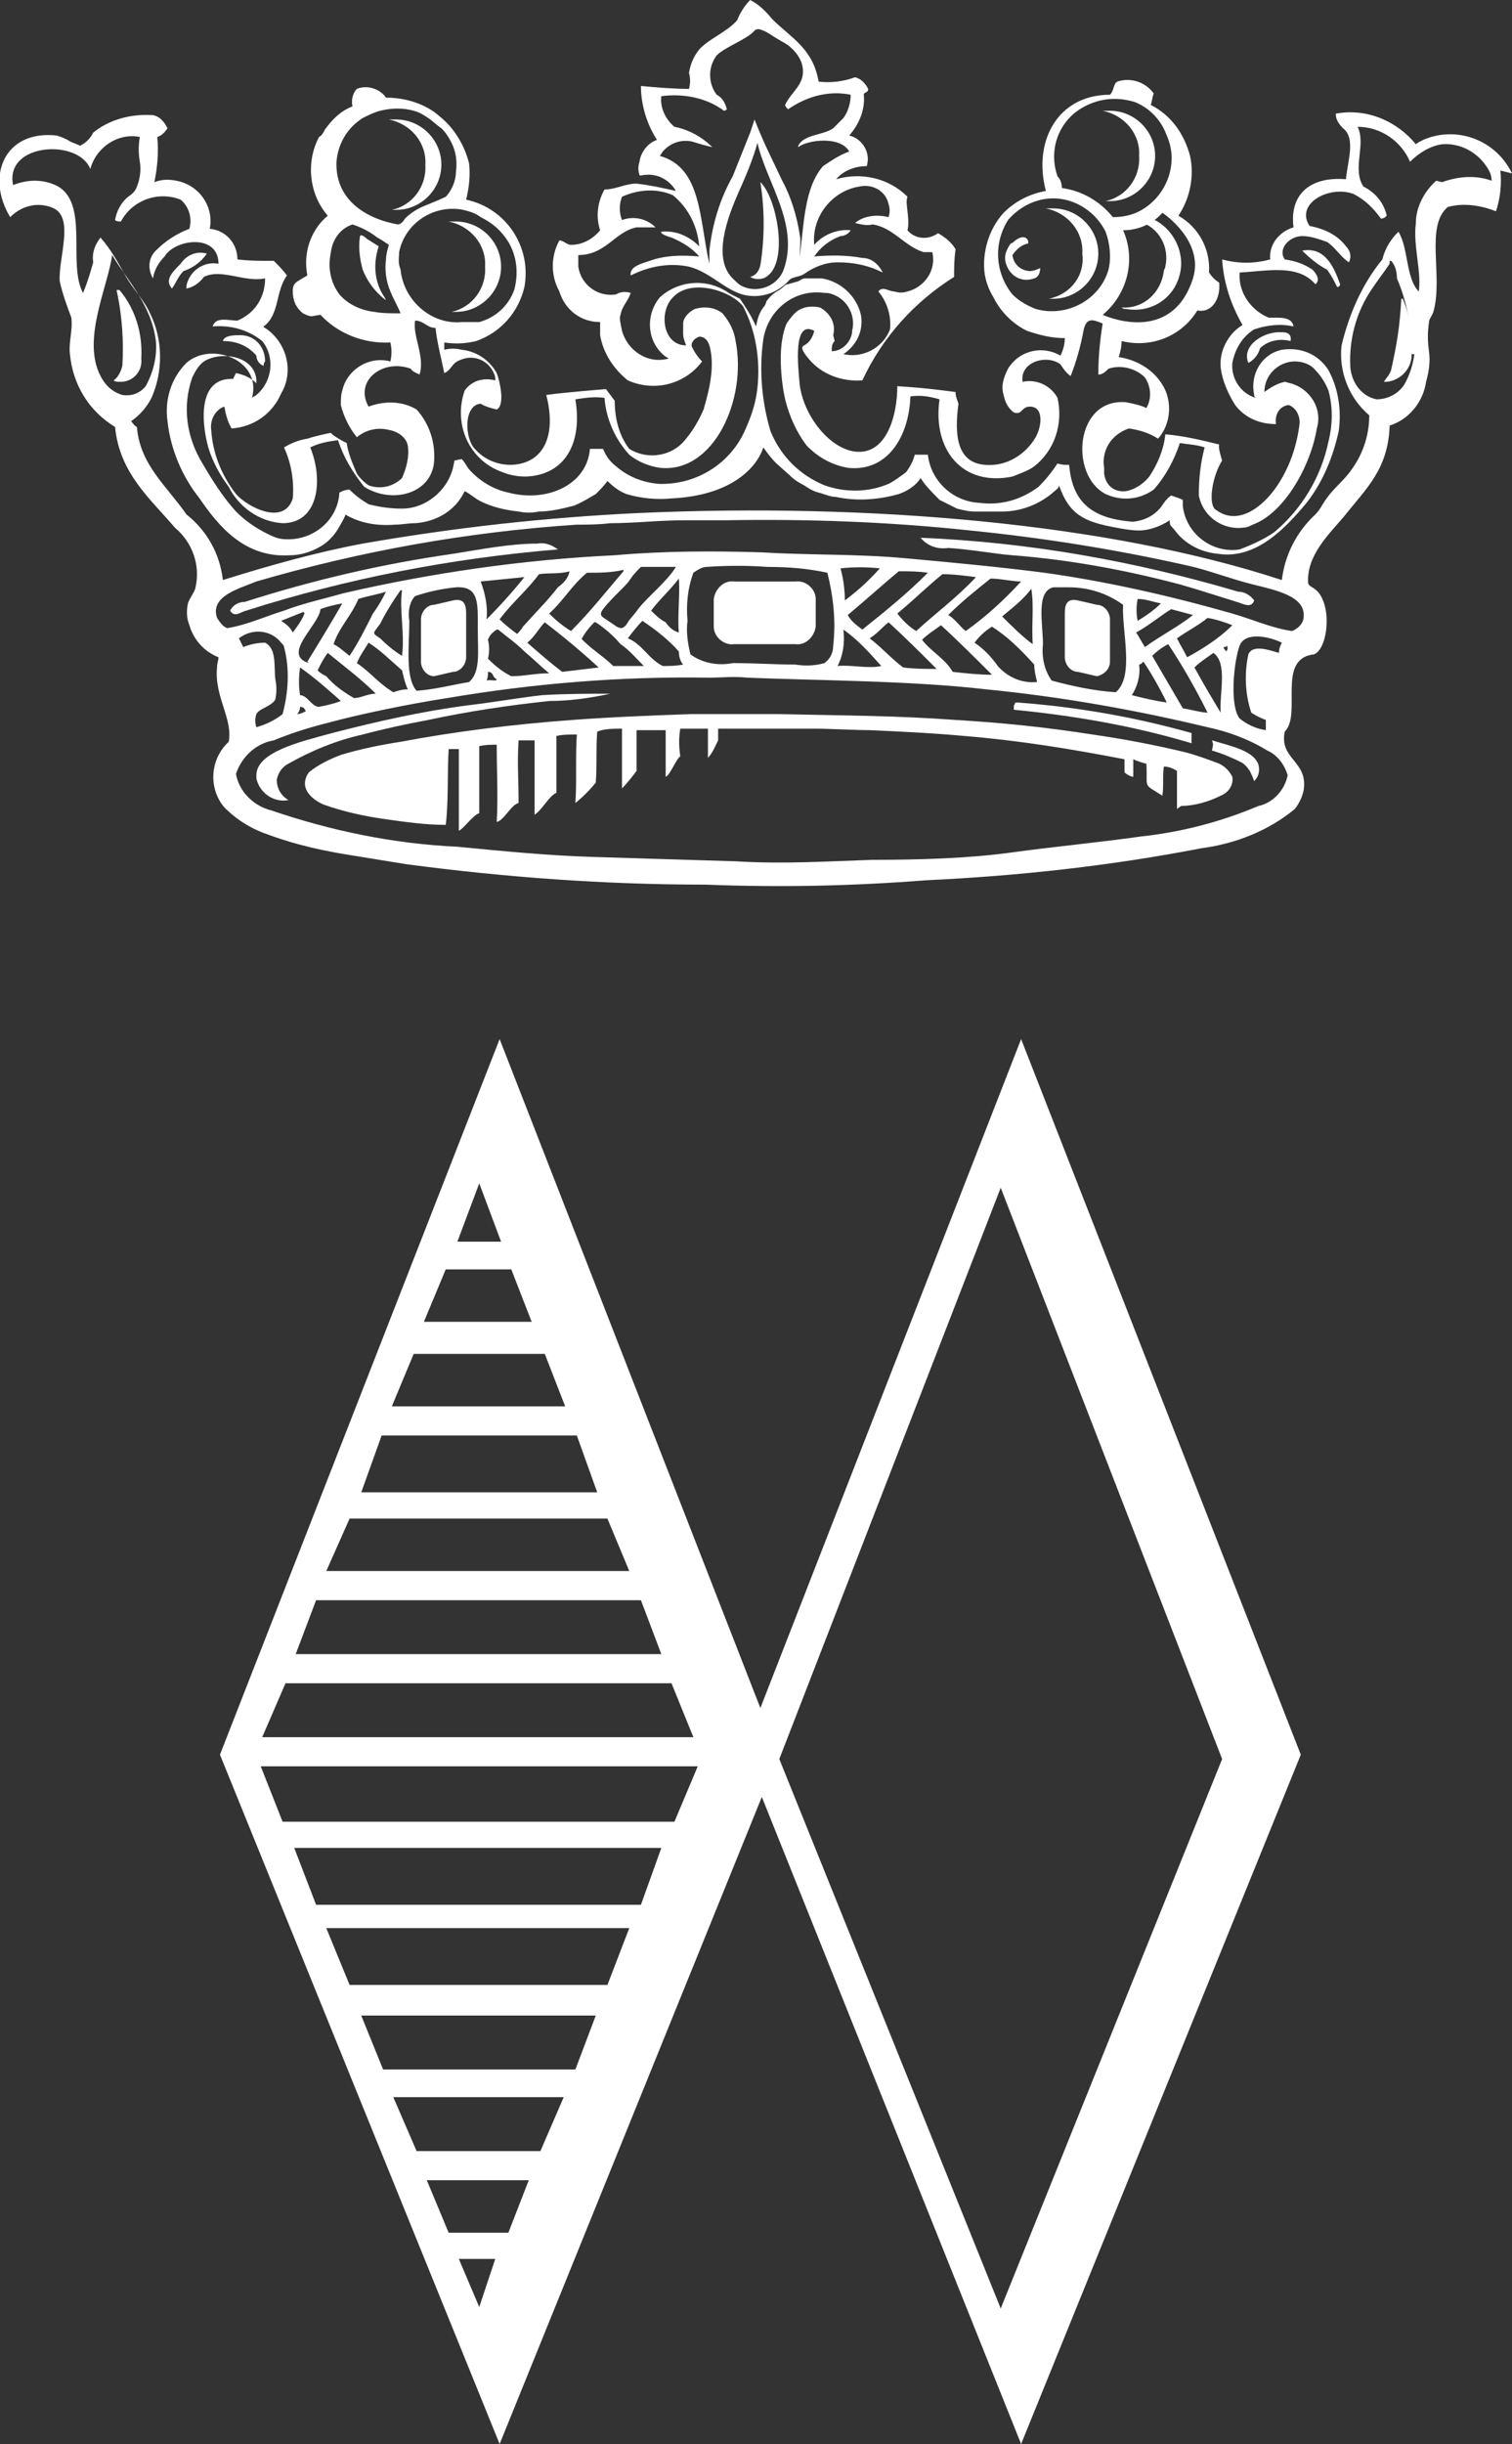 <?xml version="1.0" encoding="utf-8"?>
<!-- Generator: Adobe Illustrator 22.0.1, SVG Export Plug-In . SVG Version: 6.00 Build 0)  -->
<svg version="1.1" id="Livello_1" xmlns="http://www.w3.org/2000/svg" xmlns:xlink="http://www.w3.org/1999/xlink" x="0px" y="0px"
	 viewBox="0 0 103.8 167.7" style="enable-background:new 0 0 103.8 167.7;" xml:space="preserve">
<rect x="0" y="0" width="103.8" height="167.7" fill="#333333" stroke="none"/>
<style type="text/css">
	.st0{fill:#FFFFFF;}
</style>
<title>logo_antinori</title>
<g>
	<path class="st0" d="M70.1,71.3l-17.9,45.9L34.3,71.3l-19.2,49.1l19.2,47.3l18-44.4l17.8,44.4l19.2-47.3L70.1,71.3z M32.9,81.2
		l1.5,4h-3L32.9,81.2z M30.6,87.1h4.5l1.4,3.6h-7.4L30.6,87.1z M28.4,92.9h9l1.4,3.6H26.9L28.4,92.9z M26.2,98.5h13.4l1.4,3.9H24.8
		L26.2,98.5z M24,104.2h17.7l1.5,3.6H22.4L24,104.2z M21.7,109.8H44l1.4,3.7H20.3L21.7,109.8z M19.6,115.5h26.5l1.5,3.7H18
		L19.6,115.5z M32.9,158.3l-1.4-3.3H34L32.9,158.3z M34.9,153.2h-4.1l-1.5-3.6h7L34.9,153.2z M37.1,147.6h-8.5l-1.6-3.7h11.7
		L37.1,147.6z M39.5,142H26.3l-1.5-3.7h16.1L39.5,142z M41.7,136.2H24l-1.6-3.9h20.8L41.7,136.2z M44,130.7H21.7l-1.5-3.9h25.2
		L44,130.7z M46.3,125H19.4l-1.5-3.8h30L46.3,125z M68.7,158.4l-15.2-37.7l15.2-39.2l15.2,39.2L68.7,158.4z"/>
	<path class="st0" d="M52.2,12.5c1.1,1,2,5.5,0.4,6.5c-0.3,0.2-0.8,0.2-1.1,0c0.4-0.1,0.6-0.4,0.7-0.8
		C52.5,16.3,52.5,14.4,52.2,12.5"/>
	<path class="st0" d="M69.4,16.7c-0.5,0.6-0.5,1.5,0.2,2.1c0.4,0.3,0.9,0.4,1.4,0.3c0.3-0.1,0.4-0.4,0.4-0.7
		c-0.5,0.4-1.3,0.2-1.7-0.3c-0.1-0.2-0.2-0.4-0.2-0.6c0.3-0.4,0.6-0.7,1.1-0.8C70.5,15.9,69.9,16.6,69.4,16.7"/>
	<path class="st0" d="M70.6,16.6c-0.5,0.1-0.8,0.4-1.1,0.8c0,0.6,0.5,1.2,1.2,1.2c0.2,0,0.5-0.1,0.7-0.2c0,0.3-0.1,0.6-0.4,0.7
		c-0.8,0.3-1.6-0.1-1.9-0.9c-0.2-0.5-0.1-1,0.3-1.4C69.6,16.5,70.4,15.9,70.6,16.6"/>
	<path class="st0" d="M91.8,19.7c-0.2-0.4-0.4-0.8-0.7-1.2c-0.6-0.3-1.2-0.8-1.7-1.3c1.6-0.3,2.2,1.2,2.6,2.3
		C92,19.6,91.9,19.7,91.8,19.7"/>
	<path class="st0" d="M14.2,17.4c-0.4,0.6-1,1-1.6,1.2c-0.4,0.4-0.5,0.8-0.8,1.2c-0.5-0.6,0-1.1,0.6-1.7
		C12.8,17.5,13.5,17.2,14.2,17.4"/>
	<path class="st0" d="M8,19.9c0.1,0,0.1,0,0.2,0c1.1,1.3,1.6,3,1.5,4.7c0.1,0.9-0.6,1.6-1.4,1.6c-0.2,0-0.4,0-0.5-0.1
		c0.3-0.2,0.5-0.6,0.6-1C8.5,23.5,8.4,21.7,8,19.9C7.9,20,8,19.9,8,19.9"/>
	<path class="st0" d="M96.2,20.5h0.1c0.5,1.2,0.7,2.5,0.6,3.7c0.1,1-0.7,1.9-1.7,2c-0.1,0-0.1,0-0.2,0c0.2-0.3,0.4-0.5,0.5-0.8
		C95.9,23.6,96.1,22.4,96.2,20.5C96.2,20.6,96.2,20.5,96.2,20.5"/>
	<path class="st0" d="M88.6,23.4c-0.8-0.2-1.6,0-2.1,0.5c-0.1,0.4-0.4,0.8-0.8,1c-0.5-1.2,1.1-2.2,2.3-2.1
		C88.2,22.8,88.7,22.8,88.6,23.4"/>
	<path class="st0" d="M18.1,25.1c-0.3-0.1-0.5-0.4-0.5-0.7c-0.6-0.7-1.4-1-2.3-1c0.1-0.4,0.8-0.4,1.2-0.4c1,0,1.7,0.8,1.7,1.8
		C18.1,24.9,18.1,25,18.1,25.1"/>
	<path class="st0" d="M63.2,36.9c7.4,0.3,14.7,1.6,21.8,3.7c0.4,0,0.8,0.2,1.1,0.6c-0.2,0.6-0.8,0.2-1.2,0.1
		c-1.3-0.4-2.5-0.8-3.9-1.2c-3.8-1-7.6-1.7-11.5-2c-1.3-0.1-2.8-0.4-4.4-0.5C64.4,37.7,63.7,37.5,63.2,36.9"/>
	<path class="st0" d="M38.3,37.7c-7.3,0.6-14.5,2-21.4,4.2c-0.4,0.1-0.8,0.5-1.1,0c0.2-0.4,0.6-0.6,1-0.6c4.7-1.5,9.4-2.6,14.3-3.3
		c1.9-0.3,3.9-0.7,5.8-0.7C37.4,37.2,37.9,37.4,38.3,37.7"/>
	<path class="st0" d="M41.9,47.6c-1.4,0.3-2.8,0.5-4.2,0.5c-2.8,0.3-5.5,0.7-8.3,1.3c-1.6,0.3-3,0.6-4.5,1c-1.8,0.4-3.5,1.1-5.1,2
		c-0.4,0.2-0.7,0.6-0.8,1.1c0,0.6,0.3,1.1,0.8,1.4c-1,0.2-2-0.5-2.2-1.5c0-0.1,0-0.2,0-0.2c0-1.6,3-2.3,5.2-2.9
		c3.1-0.8,6.2-1.5,9.3-1.9c1.7-0.2,3.4-0.5,5.1-0.7C38.9,47.6,40.4,47.6,41.9,47.6"/>
	<path class="st0" d="M81.8,50.3c0,0.3,0,0.4,0,0.7c-4-1.2-8.1-1.9-12.2-2.3c0-0.1,0-0.2,0-0.3c0.1,0,0-0.2,0.2-0.2
		C73.9,48.5,77.9,49.2,81.8,50.3"/>
	<path class="st0" d="M80.8,55.5c0-0.2,0-0.4,0-0.7c0-0.6,0-1.2,0-1.9c-0.3-0.2-0.6-0.3-0.9-0.3c-0.1,0.6,0,1.3-0.1,2
		c-1.4-0.9-1-0.4-1.1-2.2c-0.1,0-0.7-0.2-0.9-0.3c0,0.4,0,0.8,0,1.2c-0.2,0-0.5-0.2-0.6-0.3c0-0.3,0-0.6,0-0.9
		c-3.6-0.7-7.3-1.3-11-1.6c-2.2-0.2-4.3-0.3-6.5-0.4c-1,0-2.8-0.1-3.7-0.1h-4.4c-0.8,0-1.7,0-2.3,0c0,0.2,0,0.3,0,0.8
		c-0.2,0.4-0.4,0.9-0.7,1.2c0-0.6,0-1.5,0-2c-0.7,0-1.2,0-1.9,0c-0.1,0.6-0.1,1.2,0,1.9c-0.3,0.2-0.7,1.3-1,1.4c0-0.8,0-2.3,0-3.2
		c-0.7,0-1.2,0-2,0c0,0.9,0,1.7,0,2.8c-0.3,0.4-0.7,0.9-1,1.2c0-1.2,0-2.5,0-4.1c-0.6,0-1.2,0-1.7,0.2c-0.1,1.3,0,2.1-0.1,3.5
		c-0.4,0.5-0.9,1-1.4,1.4c0.1-1.3,0-3.3,0.1-4.7c-0.5,0-1,0-1.4,0.1c0,1.4,0,2.4,0,3.9c-0.5,0.2-1,1.2-1.5,1.5c0-1.5,0-3.2,0-5.1
		c-0.4,0-0.7,0-1.1,0c-0.1,1.7,0,2.4,0,4.3c-0.5,0.1-1,1.2-1.5,1.3c0.1-1.7,0-3.5,0-5.3c-0.4,0-0.8,0-1.2,0.1c0,1.7,0,2.7,0,4.6
		c-0.4,0.1-1.1,1.1-1.4,1.2c0-1.9,0-3.6,0-5.6c-0.2,0-0.5,0-0.7,0c-0.1,1.7,0,3.6-0.2,5.2c-1.4,0-2.8-0.2-4.2-0.4
		c-1.4-0.2-2.8-0.5-4.2-1c-0.9-0.4-1.7-1.2-1-2.2c0.6-0.5,1.4-0.9,2.2-1.2c1.3-0.4,2.8-0.7,4.1-0.9c3.7-0.7,7.7-1.2,11.8-1.5
		c2.7-0.2,5.3-0.3,8.1-0.4c1.9,0,3.7,0,6.1,0c4.5,0.1,8,0.1,12.1,0.4c3.3,0.2,6.2,0.5,9.4,1c2.1,0.3,4.2,0.7,6.3,1.2
		c0.8,0.2,1.6,0.5,2.4,0.8c0.4,0.2,0.7,0.5,0.9,0.9c0.1,0.6-0.3,1.1-0.8,1.3C83,55,82,55.3,81.1,55.3"/>
	<path class="st0" d="M83.2,50.8c1.3,0.4,2.9,0.7,3.2,1.7c0.1,0.4,0,0.8-0.3,1.1c-0.1-0.3-0.2-0.5-0.3-0.7c-0.2-0.3-0.4-0.5-0.6-0.6
		c-0.6-0.3-1.3-0.6-2-0.8C83.3,51,83.3,51.1,83.2,50.8"/>
	<path class="st0" d="M31.3,15.2h-0.5c1.5,0.3,2.6,1.6,2.5,3.1c0.1,1.5-0.9,2.8-2.3,3.1c0.1,0,0.2,0,0.3,0c1.7,0,3.1-1.4,3.1-3.1
		S33,15.2,31.3,15.2L31.3,15.2"/>
	<path class="st0" d="M27.2,8.2c-0.2,0-0.3,0-0.5,0c1.5,0.3,2.6,1.6,2.5,3.1c0.1,1.5-0.9,2.8-2.3,3.1c0.1,0,0.2,0,0.3,0
		c1.7,0,3.1-1.4,3.1-3.1S28.9,8.2,27.2,8.2"/>
	<path class="st0" d="M76.2,7.6h-0.5c1.5,0.3,2.6,1.6,2.5,3.1c0.1,1.5-0.9,2.8-2.3,3.1c0.1,0,0.2,0,0.3,0c1.7,0,3.1-1.4,3.1-3.1
		S77.9,7.6,76.2,7.6L76.2,7.6"/>
	<path class="st0" d="M72.3,14.3c-0.2,0-0.3,0-0.5,0c1.5,0.3,2.6,1.6,2.5,3.1c0.2,1.5-0.8,2.8-2.3,3.1c0.1,0,0.2,0,0.3,0
		c1.7,0,3.1-1.4,3.1-3.1S74,14.3,72.3,14.3L72.3,14.3"/>
	<path class="st0" d="M25.2,16.4l0.8,0.5c-0.4,1.2-0.3,2.5,0.4,3.5l0.1,0.2c-0.7-0.5-1.3-1.3-1.6-2.1c-0.2-0.7-0.3-1.5-0.2-2.2
		C24.7,15.9,25.2,16.4,25.2,16.4"/>
	<path class="st0" d="M103.8,11.9c-1.1-2.3-3.8-3.3-6.1-2.3c-0.2,0.1-0.4,0.2-0.5,0.3c-1.3-1.6-3.4-2.5-5.5-2.1c0,0.4,0.2,0.7,0.5,1
		c0.9,0.7,0.3,2.3,0.2,3.5c-2.3-0.2-3.9,0.9-3.6,3.3c-1,0.3-1.7,1.2-1.6,2.2c-1.1,0.3-2.2,0.3-3.3,0c0.1,1.6,0.6,3.1,1.4,4.5
		c-1,0.6-1.6,1.8-1.5,2.9c0.1,0.9,0.5,1.8,1,2.6c0.7,0.9,1.7,1.3,2.8,1.3c-0.1-0.6,0.2-1.2,0.8-1.3h0.1c0.5,0.2,0.8,0.8,0.7,1.4
		c-0.2,1.5-0.7,2.9-1.5,4.1c-1,1.5-2.7,2.8-4.2,1.7c-0.6-0.3-0.3-2.3,0.4-3.4c0,0-0.3-0.9-0.2-1.1c-1.2-0.3-2.5-0.6-3.7-0.7
		c-0.1,1-0.5,2-1.1,2.9c-0.4,0.5-1,0.9-1.6,1c-0.8,0.1-1.4-0.4-1.5-1.2c0-0.1,0-0.2,0-0.4c-0.2-1.2,0.5-2.3,1.7-2.7
		c0.7,0.1,1.4,0.3,2,0.7c0.9-1,1-2.6,0.3-3.7c-0.6-1-1.7-1.7-3-1.9c0.1-0.3,0.2-0.7,0.2-1.1c2,0.5,4.1-0.3,5.2-2.1
		c1,0.2,1.6-0.8,1.5-1.9c-0.3-0.2-0.5-0.4-0.7-0.7c0.1-1.6-0.7-3.1-2.1-3.9c0.8-1.2,1.1-2.7,0.8-4.1c-0.4-1.5-1.3-2.8-2.7-3.5
		c0.1-0.3,0.1-0.5,0.2-0.8c-0.6-0.8-1.6-1.1-2.5-0.8c-0.3,0.2-0.2,0.6-0.5,0.9c-3.6,0-5.3,3.2-4.4,6.6c-1.1,0.2-2.1,0.7-2.9,1.5
		c-1,1.1-1.5,2.7-1.3,4.2c0.1,0.6,0.3,1.1,0.6,1.6c0.5,1,1.3,1.8,2.3,2.3c0.9,0.3,1.7,0.5,2.6,0.5c0,0.4-0.1,0.8-0.3,1.2
		c-1.2-0.7-2.8-0.4-3.6,0.9c-0.3,0.6-0.5,1.2-0.3,1.8c0.1,0.5,0.3,0.9,0.7,1.2c0.6,0.2,0.5-0.4,1.1-0.4c1,0,0.8,1.4,0.4,2.1
		c-0.7,1.2-2,2-3.4,1.9c-2-0.1-2.2-2-1.9-4.2c-0.1-0.3-0.2-0.5-0.2-0.8c0,0-2.1-0.3-4-0.4c0,2-0.7,4.4-2.5,4.5
		c-1.9,0.1-3.9-2.3-4.2-4.6c-0.1-1.2-0.5-4.5,1-3.7c-0.1,0.4-0.3,0.8-0.7,1C55,23.8,55,24,55.5,24.6c0.9,1.1,2.3,1.6,3.7,1.5
		c1.4-3,3.6-5.4,6.3-7.1c0-0.6,0-1.2,0.1-1.9c-0.3-0.5-0.7-0.8-1.2-1.1c-0.7,0.5-1.6,0.4-2.1-0.2c0.2-0.8-0.2-1.9,0-2.3
		c-1.3-1.3-3.2-1.7-4.9-1.2c0.5-0.6,1.3-0.9,2.1-0.9c0.3-0.9-0.3-1.9-1.2-2.1l0,0c0.7-0.8,1.1-1.8,1-2.8c0-0.2,0.3-0.1,0.3-0.4
		c-0.2-0.4-0.5-0.7-0.9-0.8c-0.8,0.3-1.7,0.4-2.5,0.3c-0.4-2.3-1.9-3-3.2-4.3c-0.4-0.5-0.9-1-1.5-1.3c-0.4,0.4-0.7,0.9-0.9,1.4
		c-0.7,0.8-2,1.3-2.6,2c-0.4,0.5-0.6,1-0.7,1.6c0.1,0.4,0.1,0.7,0,1.1c-1.1,0-2.2-0.1-3.3-0.2c0,1.3,0.4,2.6,1.1,3.7
		c-0.6,0.2-1.1,0.8-1.2,1.5c-0.1,0.3-0.1,0.6,0,0.9c0,0.1,0.2,0,0.4,0c0.9-0.1,1.7,0.4,2.1,1.1c-0.9-0.2-1.8-0.4-2.7-0.5
		c-0.8,0-1.4,0.4-2.2,0.4c-0.5,0.9-0.6,1.9-0.3,2.8c-0.5,0.6-1.2,1-2,1c-0.3,0-0.5-0.3-0.8-0.3c-0.6,1.1-0.6,2.4,0,3.5
		c0.4,1.3,1.5,2.1,2.8,2.1c0,0.3,0,0.6,0,0.9c0.2,1.2,0.9,2.3,1.9,3.1c1.8,0.8,3.9,0.3,5.1-1.3c-0.3-0.3-0.5-0.6-0.7-1
		c-0.1-0.3,0.2-0.6,0.5-0.7l0,0c0.4,0,0.6,0.3,0.7,0.6c0.2,0.7,0.2,1.5,0.1,2.2c-0.1,0.8-0.3,1.5-0.5,2.2c-0.3,0.7-0.7,1.4-1.2,2
		c-0.9,1.2-2.6,1.5-3.9,0.7c-0.7-0.9-1-2.1-1-3.3l-0.6-0.8c0,0-2.6,0.2-4.1,0.4c0.7,2.7-0.1,4.7-2.4,4.8c-1,0-1.9-0.4-2.5-1.1
		c-0.7-0.7-0.8-3,0.4-3.1c0.3,0.2,0.7,0.3,1.1,0.4c0.6-0.3,0.2-2,0-2.5c-0.5-0.9-1.4-1.5-2.4-1.6c-0.4-0.1-0.8-0.1-1.2,0
		c0-0.2,0-0.3,0-0.5c0.7,0.1,1.4,0.1,2.2-0.1c1.7-0.6,2.9-2,3.3-3.7c0.5-2.7-1.2-5.4-4-6c0.2-0.8,0.3-1.7,0.2-2.5
		c-0.3-1.2-1-2.4-2-3.2c-1-0.9-2.4-1.3-3.7-1.3c-0.4-0.6-1.3-0.9-2-0.6c-0.3,0.3-0.4,0.8-0.3,1.2c-0.8,0.3-1.4,0.9-1.9,1.6
		c-0.1,0.2-0.2,0.4-0.4,0.5c-0.9,1.7-0.7,3.9,0.6,5.4c-1.2,1-1.7,2.6-1.4,4.1c0,0-0.7,0.4-0.8,0.5c-0.2,0.2-0.2,0.4-0.2,0.6
		c0,0.6,0.2,1.1,0.7,1.5c0.2,0.1,0.4,0.2,0.6,0.2l0.6-0.1c1.2,1.3,3,2,4.8,1.9c0.1,0.4,0.1,0.9,0,1.3c-1.5-0.4-3,0.6-3.3,2
		c-0.1,0.3-0.1,0.6-0.1,1c0.2,0.8,0.6,1.6,1.1,2.2c0.6-0.5,1.4-0.7,2.2-0.5c0.6,0.1,1.2,0.5,1.3,1.1c0.1,0.8-0.1,1.5-0.4,2.2
		c-0.6,0.6-1.5,0.8-2.3,0.5c-0.3-0.2-0.6-0.5-0.8-0.8c-0.3-0.7-0.6-1.4-0.7-2.1c-0.2-0.1-0.8-0.4-1.1-0.7c0,0-1,0.2-1.6,0.4
		c-0.6,0.1-1.1,0.3-1.6,0.6c0.5,1.1,0.7,2.3,0.6,3.5c-0.6,1.9-3.1,0.6-3.9-0.3c-1-1.3-1.6-2.8-1.7-4.4c-0.1-0.7,0.3-1.4,0.9-1.6
		c0.1,0.5,0.2,1,0.5,1.5c1.5-0.1,2.8-1,3.4-2.4c0.9-1.5,0.4-3.5-1.1-4.5c0,0-0.1,0-0.1-0.1c1.1-0.8,0.8-2.4,1.6-3.5
		c-0.3-0.4-0.6-0.7-0.9-1c-0.9,0-1.7,0-2.5-0.1c0-1.1-0.8-2-1.9-2.1c0.3-1.5-0.7-3-2.3-3.3c-0.5-0.1-1-0.1-1.5,0.1
		c0.2-1,0.3-2,0.2-3.1c0.3-0.1,0.5-0.3,0.7-0.6c-0.2-0.4-0.5-0.8-1-0.9C9,7.8,7.5,8.2,6.4,9.1C6.2,9.5,5.9,9.8,5.5,10
		C5.3,9.9,5,9.8,4.8,9.7C4.5,9.5,4.2,9.4,3.9,9.3C0.3,8.9-1,12.1,0.7,14.9c0.4-0.4,0.9-0.7,1.5-0.8c0.5-0.1,1.1,0,1.5,0.2
		c1.4,0.7,0.3,3.4,0.4,5c0.2,0.9,0.5,1.7,0.8,2.5c0.1,0.9-0.2,1.7-0.1,2.5c0.2,2.1,1.3,3.9,3.1,5c0.3,3.2,2.5,5,4.1,6.9
		c1.2,1,1.8,2.6,1.4,4.2c-0.1,0.3-0.4,0.7-0.5,1c-0.1,0.5-0.1,1,0.1,1.5c0.3,1,1,1.8,2,2.2c0,0.2-0.1,0.4-0.1,0.7
		c-0.2,2,1.1,3.5,0.8,5.1c-1.3,1.2-1.4,3.2-0.3,4.5c0.9,0.9,1.9,1.5,3.1,1.9c1.9,0.7,3.8,1.1,5.7,1.4c1.2,0.2,2.5,0.4,3.7,0.6
		c6.8,0.9,13.6,1.4,20.5,1.4c5.1,0.2,10.1,0.1,15.2-0.3c6.4-0.3,12.7-1,18.9-2.2c2.3-0.3,4.6-1.2,6.4-2.7c0.3-0.4,0.5-0.8,0.6-1.3
		c0.3-2-1.7-2.1-1.3-4c1.2-1.2-0.6-5,2-5.3c0.8-0.3,1.1-2.3,0.7-3.5c-0.4-1.2-1-1-1.1-1.4c-0.1-1.9,1.4-3.3,2.5-4.6
		c1.5-1.9,3-3.2,3.1-6.2c1.3-0.4,2.3-1.6,2.5-3c0.2-0.7,0.3-1.4,0.2-2.1c-0.1-0.7-0.1-1.3,0-2c0-0.2,0.2-0.4,0.3-0.7
		c0.7-2.4-0.6-5.9,1-7.2c1.1-0.3,2.3-0.1,3.3,0.3c0.3-0.9,0.4-1.9,0.3-2.8 M81.9,19.1c-1.5,4.7-6.2,2.5-6.2,2.5
		c1.7-1.4,2.3-3.8,1.4-5.8c1,0,2-0.4,2.7-1.2C79.8,14.6,82.7,16.5,81.9,19.1 M73.5,8c0.4-0.4,0.9-0.7,1.4-0.9c1-0.4,2-0.4,3-0.1
		c1,0.4,1.8,1.2,2.2,2.3c0.9,2-0.1,4.4-2.1,5.3c-0.5,0.2-1,0.3-1.6,0.3c-0.9-1.1-2.1-1.8-3.5-2c0-0.3-0.1-0.6-0.3-0.8
		C72.1,10.7,72.4,9.1,73.5,8 M69.5,20.2c-1.2-1.5-1.3-3.5-0.3-5.1c0.6-0.7,1.4-1.2,2.3-1.4c1.8-0.4,3.6,0.6,4.4,2.2
		c0.3,0.8,0.4,1.8,0.2,2.6c-0.6,2.1-2.9,3.3-5,2.7C70.6,21,70,20.7,69.5,20.2 M57.2,23c0.2-0.8-0.2-1.5-0.9-1.9
		c-0.5-0.1-1-0.1-1.5,0.2c-0.3,0.2-0.6,0.6-0.8,0.9c-0.3,0.7-0.4,1.6-0.4,2.4c0,0.9,0.1,1.9,0.3,2.8c0.3,1.2,0.8,2.3,1.5,3.2
		c0.8,0.8,1.7,1.3,2.8,1.5c2.7,0.3,4.2-2.1,4.3-4.9c0.7-0.1,1.3,0,2,0.2c-0.5,3.5,1.6,6,5,5.3c0.5-0.2,1.1-0.4,1.5-0.7
		c1.4-1.1,2-2.9,1.6-4.7c-0.5-0.9-1.5-1.3-2.4-1.1c-0.2-1.4,1.7-1.9,2.6-1.2c0.2,0.3,0.4,0.6,0.7,0.8c0.4-1,0.7-2.1,0.9-3.2
		c0.2-0.8,0.6-0.7,1.3-0.4c-0.2,1.2-0.3,2.4-0.3,3.5c0.3,0,0.5-0.2,0.7-0.4c0.9-0.3,1.9,0,2.5,0.6c0.4,0.6,0.5,1.4,0.1,2.1
		c-0.4-0.2-0.9-0.3-1.4-0.4c-3.5-0.3-3.9,5-1.4,6.3c1.1,0.5,2.3,0.4,3.3-0.3c0.8-0.9,1.4-2,1.8-3.2c0.6,0.1,1.1,0.1,1.7,0.3
		c-0.3,1.1-0.4,2.2-0.4,3.3c0.3,1.5,1.7,2.4,3.1,2.2c0.2,0,0.4-0.1,0.6-0.2c2.2-0.8,4-4.1,4.4-6.6c0.4-1.3-0.4-2.7-1.8-3.1
		c-0.1,0-0.3-0.1-0.4-0.1c-0.5,0.1-1,0.4-1.4,0.7c0-1.2,1-2.1,2.1-2.1c0.5,0,1.1,0.2,1.4,0.6c0.4,0.4,0.7,0.9,0.9,1.4
		c0.3,1.1,0.3,2.3,0,3.5c-0.5,2.4-1.8,4.6-3.7,6.2c-0.7,0.5-1.6,0.9-2.4,1.2c-1.9,0.3-3.7-1.1-3.9-3c0-0.1,0-0.2,0-0.4
		c-0.2-0.1-0.5-0.2-0.8-0.3c-0.3,0.2-0.5,0.5-0.7,0.8c-0.5,0.6-1.1,0.9-1.9,1c-2.9-0.2-4.2-1.4-4.4-3.9c-0.3,0-0.5,0-0.8-0.1
		c-0.4,0.6-0.8,1.1-1.3,1.6c-1.2,0.9-2.6,1.3-4.1,1.1c-1.8-0.1-3.3-1.5-3.5-3.3c-0.3,0-0.6,0-0.9,0c-0.1,0.4-0.3,0.8-0.6,1.2
		c-0.4,0.3-0.8,0.6-1.2,0.8c-1.4,0.6-3,0.6-4.4,0.1c-1.7-0.7-3-2-3.7-3.7c-0.6-2-0.8-4.2-0.5-6.3c0.3-2,2.1-3.5,4.2-3.2
		c0.1,0,0.1,0,0.2,0c1.2,0.2,2,1.4,1.7,2.6v0.1c-0.1,0.7-0.7,1.3-1.4,1.3c0-0.3,0-0.5,0.2-0.7 M45.5,10.4c0.6-0.7,1.5-0.9,2.3-0.6
		c0.3,0.1,0.7,0.2,1.1,0.3c-0.7-0.7-1.6-1.2-2.6-1.4c-0.6-0.5-1-1.3-0.9-2.1c1.5-0.2,3.1,0.1,4.3,1c0.1,0,0.2-0.1,0.2-0.1
		c-0.1-0.4-0.3-0.8-0.7-1c-0.6-0.8-0.6-1.9,0-2.7c0.6-0.6,2.1-1.1,2.6-1.7C51.9,2,52,2,52.1,2c0.4,0.1,0.7,0.3,1,0.5s0.7,0.4,1,0.6
		c0.5,0.4,0.9,0.9,1,1.5c0.2,1.2-0.8,1.7-1.2,2.6c0,0.1,0.1,0.2,0.2,0.3c1.3-0.9,2.8-1.3,4.3-1c0,0.6-0.2,1.2-0.5,1.6l-0.3,0.3
		l-0.4,0.4c-0.7,0.5-2,0.4-2.4,1.2v0.1c0.6-0.5,2.9-0.8,3.5,0.3c-0.6,0.2-1.2,0.6-1.8,1c-1.3,1.5-1.3,4-1.6,6.2c0-0.5,0.1-1.1,0-1.5
		c-0.2-1.3-0.6-2.6-1.2-3.7c-0.6-1.3-1.2-2.4-1.9-4.2c-0.1,0.3-0.2,0.6-0.3,0.9c-0.4,1-0.8,2-1.2,3c-0.9,1.6-1.4,3.3-1.6,5.1
		c0,0.3,0,0.6,0,0.9c-0.7-3-0.5-6.6-3.4-7.4 M53.8,18.5c-0.4,1.1-1.7,1.6-2.7,1.2c-0.3-0.1-0.5-0.3-0.7-0.5c-1.6-1.4-0.4-4.4,0.3-6
		c0.5-1.1,1-2.3,1.3-3.4C52.6,12.5,54.9,15.4,53.8,18.5 M42.6,21.6c0.1-0.6,0.5-0.9,0.7-1.5c-0.3-0.1-0.7-0.1-1,0.1
		c-1.2,0.2-2.4-0.6-2.6-1.9c0-0.3,0-0.5,0-0.8c1.9,0,2.5-1.6,4-1.9c0.5,0,0.8,0,1.3,0c-0.6-0.6-1.5-0.8-2.3-0.5
		c-0.2-0.5-0.2-1.1,0-1.6c1.1-0.5,2.4-0.6,3.5-0.1c1.1,0.9,1.7,2.2,1.8,3.5c-0.7-0.7-1.6-1.1-2.6-1c-0.1,0.1,0.3,0.3,0.7,0.4
		c0.7,0.3,1.4,0.7,1.9,1.3c-1.1-0.1-2.3-0.1-3.4,0.3c-0.6,0.2-1.4,0.4-1.3,1c1.2-0.6,2.6-0.9,4-0.6c1.6,0.4,2.7,1.9,4.2,2
		c1,0.1,2-0.3,2.7-1.1c0.2-0.2,0.7-0.2,1-0.4c0.7-0.5,1.5-0.8,2.3-0.8c1.1,0,2.1,0.2,3.1,0.7c-0.3-0.6-0.8-1-1.4-1
		c-1.1-0.2-2.2-0.2-3.3-0.1c0.4-0.6,1-1.1,1.8-1.4c0.3,0,0.6-0.2,0.7-0.4c-0.9-0.1-1.9,0.3-2.5,1c-0.2-1.9,1.2-3.7,3.1-4
		c0.9-0.2,1.8,0.3,2,1.2c0.1,0.3,0.1,0.6,0,0.9c-0.8-0.2-1.7-0.1-2.3,0.4c0.4,0.1,0.8,0.2,1.2,0.1c1.4,0.2,2.2,1.5,3.5,1.9H64
		c0.3,1.2-0.5,2.4-1.7,2.7c-0.3,0.1-0.6,0.1-0.9,0c-0.4,0-0.8-0.4-1.1,0c0.6,0.7,0.9,1.7,0.8,2.6c-0.5,1.3-1.9,2-3.2,1.7
		c0.9-0.6,1.4-1.6,1.2-2.7c-0.3-1.3-1.4-2.3-2.7-2.5c-0.4,0-0.7,0-1.1,0c-0.2,0-0.3,0.1-0.5,0.2l-0.7,0.2c-0.2,0-0.3,0.2-0.6,0.4
		c-0.4,0.2-0.7,0.5-0.9,0.8c0,0.1-0.1,0.3-0.2,0.4c-0.3,0.4-0.4,0.8-0.5,1.3c-0.3-0.7-0.7-1.3-1.1-1.9c-0.2-0.1-0.4-0.2-0.6-0.3
		c-0.2-0.1-0.3-0.2-0.5-0.3c-1.4-0.8-3.2-0.6-4.4,0.5c-1,1.2-0.9,3,0.3,4c0.1,0.1,0.2,0.1,0.3,0.2c-1.4,0.4-2.8-0.5-3.2-1.9
		C42.6,22.2,42.5,21.8,42.6,21.6 M23.1,11.1c0.1-1.2,0.7-2.3,1.8-3c0.4-0.2,0.8-0.4,1.2-0.5c0.8-0.2,1.6-0.2,2.3,0
		c0.4,0.1,0.7,0.3,1,0.5s0.6,0.5,0.9,0.7c0.3,0.3,0.5,0.6,0.7,1c0.3,0.6,0.4,1.3,0.3,2c0,0.6-0.3,1.3-0.7,1.7
		c-0.4,0.2-0.9,0.4-1.4,0.6s-1,0.5-1.4,0.9c-0.1,0.2-0.3,0.4-0.5,0.4C25.1,15,23,13.7,23.1,11.1 M25.7,21.4
		c-0.9-0.1-1.8-0.5-2.4-1.2c-0.6-0.8-0.8-1.8-0.6-2.8c0.1-0.9,0.6-1.7,1.5-2c0.6,0.2,1.2,0.5,1.7,0.9c0.2,0.1,0.5,0.3,0.8,0.5
		c-0.1,0.3-0.2,0.7-0.2,1c-0.1,0.7,0,1.5,0.3,2.2c0.2,0.5,0.5,1,0.7,1.5C26.9,21.5,26.2,21.5,25.7,21.4 M27.4,17.3
		c0.4-2,2.4-3.3,4.4-2.9c0.4,0.1,0.8,0.2,1.2,0.5c0.8,0.4,1.4,0.9,1.9,1.7c0.6,1,0.7,2.2,0.4,3.3c-0.4,1.1-1.3,1.9-2.4,2.2
		c-0.4,0-0.8,0-1.2,0c-2.1,0.2-4-1.5-4.2-3.6C27.3,18,27.4,17.7,27.4,17.3 M16,26c-2.4-0.1-2.2,2.9-1.7,4.7c0.3,1,0.8,1.9,1.4,2.7
		c0.7,1.4,2.1,2.4,3.7,2.5c2.5,0,2.8-3,1.9-5.2c0.6-0.3,1.2-0.4,1.9-0.5c0.4,1.2,1,2.2,1.8,3.2c1.9,1.2,4.6,0.5,4.8-1.7
		c0.1-1.3-0.3-2.6-1.2-3.6c-1-0.6-2.2-0.6-3.3-0.2c-1-1.8,1-3.3,2.9-2.6c0.1,0.2,0.4,0.3,0.6,0.4c0.4-1.2-0.5-2.7-0.3-3.7
		c0.6,0,0.8,0.5,1.4,0.5c0.1,1,0.4,2.1,0.6,3.1c0.5-0.2,0.5-0.7,1.1-0.9c0.9-0.4,1.9,0,2.3,0.9c0.1,0.2,0.1,0.3,0.1,0.5
		c-0.8-0.2-1.6,0-2.1,0.7c-0.8,2.3,0.3,4.8,2.6,5.6c0.5,0.2,1,0.3,1.6,0.3c2.7-0.1,3.9-2.3,3.4-5.3c0.7-0.1,1.3-0.2,2-0.1
		c0.1,1.4,0.7,2.8,1.7,3.9c0.6,0.5,1.4,0.8,2.1,0.9c3.7,0.4,6-4.7,5.2-8.7c-0.1-0.7-0.4-1.3-0.9-1.9c-0.5-0.4-1.2-0.5-1.9-0.3
		c-0.4,0.2-0.8,0.6-0.8,1c0,0.2,0,0.5,0,0.7c0,0.3,0.1,0.5,0.2,0.8c-1.6,0-1.9-2.3-0.9-3.3c1.2-1.3,3.9-0.5,4.8,0.6
		c0.9,1.7,1.2,3.7,1,5.6c-0.1,1-0.4,1.9-0.8,2.8c-1,2.4-3.4,3.9-6,3.8c-1.1-0.1-2.1-0.5-2.9-1.2c-0.4-0.3-0.7-0.7-0.9-1.2
		c-0.3,0-0.6,0-0.9,0c-0.2,2.5-3,3.7-5.6,3c-1-0.2-2-0.8-2.7-1.6c-0.1-0.1-0.3-0.5-0.5-0.7l-0.5,0.1l-0.1,0.5
		c-0.4,1.6-1.9,2.8-3.5,2.8c-0.8,0-1.5-0.1-2.3-0.3c-0.5-0.3-0.9-0.6-1.3-1c-0.3,0-0.5,0.1-0.7,0.2c-0.1,1.9-1.8,3.3-3.7,3.2
		c-0.5,0-0.9-0.2-1.3-0.4c-0.8-0.4-1.5-0.9-2.1-1.5c-0.9-1-1.6-2.1-2.3-3.3c-1.1-1.8-1.4-3.9-0.7-5.9c0.2-0.4,0.4-0.8,0.8-1.1
		c1.3-0.8,3.7-0.3,3.6,1.5c-0.4-0.4-0.9-0.6-1.4-0.7 M8.4,27.1c-0.7-0.2-1.2-0.7-1.5-1.3c-1.3-2.5,0.5-6.1,0.8-8.3
		c1,1.7,2.7,3.4,3,5.9c0.1,1.1-0.2,2.2-0.7,3.1C9.6,27,9,27.2,8.4,27.1 M16.4,43.8c0.9-0.7,2.2-0.6,2.9,0.3c0.1,0.1,0.2,0.2,0.2,0.3
		c0.4,1.5,0.3,3.1-0.1,4.6c-0.5,0.4-1.1,0.7-1.8,0.9c-0.1-0.3-0.1-0.6,0-0.9c0.2-0.4,1-0.5,1.3-1c0.1-0.5,0.1-0.9,0-1.4
		c-0.1-0.9,0.1-2.1-0.7-2.5c-0.5,0-1,0.1-1.5,0.3C16.6,44.2,16.5,44,16.4,43.8 M27.6,45c-0.5-0.3-1-0.7-1.5-1.2
		c-0.6-0.4-0.5-0.3,0-1c0.4-0.8,0.9-1.6,1.4-2.3h0.1C27.4,41.9,27.8,43.4,27.6,45 M20.6,47.7c-0.1-0.6-0.1-1.2,0-1.9
		c1,0.7,1.9,1.5,2.8,2.3c-0.5,0.2-1,0.3-1.5,0.4C21.4,48.5,21.1,47.7,20.6,47.7 M21,48.8c-0.2,0.1-0.4,0.2-0.6,0.2
		c0.1-0.1,0.2-0.3,0.2-0.5C20.8,48.5,20.9,48.6,21,48.8 M22.4,46.4c-0.2-0.1-0.4-0.2-0.6-0.4c0.2-0.4,0.4-0.8,0.7-1.2
		c1.1,0.9,2.3,1.8,3.3,2.8c-0.6,0-1,0.3-1.5,0.3C23.6,47.5,22.9,47,22.4,46.4 M24.5,45.5c0.2-0.5,0.5-0.9,0.8-1.4
		c0.8,0.5,1.5,1.2,2.3,1.9c0.1,0.4,0.2,0.9,0.4,1.3c-0.4,0-0.7,0.1-1,0.2C26,46.9,25.4,46.1,24.5,45.5 M25.6,42.1
		c-0.5,1-1,2-1.6,2.9c-0.4-0.3-0.7-0.6-1.1-0.8c0.4-1.2,1.2-1.9,1.7-3.1c0.6-0.2,1.3-0.3,1.9-0.5C26.2,41.2,25.9,41.7,25.6,42.1
		 M21.2,45.5c-1.9-0.6,0.7-2.6,0.8-3.7c0.5-0.2,1-0.3,1.5-0.4l0,0c-0.8,1.4-1.6,2.7-2.4,4 M20.1,43.4c-0.2-0.4-0.5-0.6-0.8-0.8
		c0.5-0.2,1-0.4,1.5-0.6c0,0,0.1,0,0.1,0.1C20.7,42.6,20.4,43,20.1,43.4 M86.4,55.3c-2.6,1.1-5.3,1.8-8.1,2.1
		c-2.8,0.4-6,0.7-8.9,1.1S63.1,59,59.9,59c-3.1,0.1-6.1,0.3-9.4,0.1c-3.3-0.1-6.6-0.2-9.8-0.3s-6.2-0.4-9.3-0.7
		c-4.4-0.2-8.7-1.1-12.8-2.5c-1.2-0.3-2.2-1.3-2.4-2.5c0.4-1.2,1.4-2.1,2.6-2.3c1.2-0.5,2.5-0.9,3.7-1.2c2.2-0.6,5.6-1.3,8.2-1.7
		c5.9-1,11.9-1.5,18-1.4h0.1c0.5,0,1.7-0.1,2.5,0c4.9,0.2,11.2,0.2,16.4,0.8c5.1,0.5,10.2,1.4,15.2,2.6c1.4,0.3,2.8,0.8,4.1,1.6
		c0.7,0.3,1.2,1,1.4,1.7C88.2,54.2,87.4,55.1,86.4,55.3 M28.1,42.6c-0.1-0.6,0-1.3,0.4-1.7c0.9-0.3,1.8-0.5,2.8-0.6
		c1.6-0.1,1.5,1.1,1.5,2.8s0.2,3-0.6,3.7c-1.2,0.2-2.3,0.5-3.6,0.6C27.8,46.5,28.1,44.3,28.1,42.6 M33.5,45.2c0.1-0.4,0.1-0.9,0-1.3
		c0.1-0.3,0.3-0.5,0.6-0.7h0.1c0.6,0.5,1.2,0.9,1.8,1.5c0.6,0.5,1.1,1,1.7,1.5c-1,0-1.7,0.2-2.6,0.2C34.5,46.1,34,45.7,33.5,45.2
		 M34.1,46.6c0,0.2-0.4,0-0.7,0.1c0.1-0.2,0.1-0.4,0.1-0.6C33.9,46.1,33.8,46.5,34.1,46.6 M36.2,44.1c0.5-0.4,0.8-1,1.2-1.4
		c1.3,1,2.5,2,3.7,3.1c-0.8,0.1-1.7,0.2-2.5,0.3C37.8,45.5,37,44.8,36.2,44.1 M39.9,43.9c0.2-0.4,0.5-0.8,0.9-1.2h0.1
		c0.6,0.4,1.2,0.9,1.7,1.5c0.6,0.4,1.1,1,1.6,1.5c-0.7,0-1.4,0-2.1,0c-0.7-0.7-1.6-1.2-2.3-2 M43.1,43.8c0.3-0.4,0.7-0.9,1-1.2
		c0.9,0.6,1.8,1.3,2.5,2.1c0,0.3,0.1,0.7,0.3,0.9c-0.5,0.1-1,0.1-1.4,0.1C44.5,45.2,44.1,44.2,43.1,43.8 M46.6,43.4
		c-0.4-0.1-0.7-0.4-0.9-0.7c-0.4-0.2-0.7-0.5-1-0.8c0.6-0.8,1.3-1.4,1.9-2.2C46.7,40.7,46.5,42.2,46.6,43.4 M43.8,41.8
		c-0.2,0.3-0.5,0.6-0.7,0.9c-0.1,0.2-0.2,0.3-0.4,0.4c-0.2,0-0.4-0.1-0.5-0.2l-0.6-0.4c-0.3-0.2-0.5-0.3-0.2-0.7s0.8-0.9,1.2-1.3
		c0.4-0.4,0.5-0.5,0.7-0.8s0.4-0.5,0.7-0.8h2.4C45.8,39.9,44.5,40.9,43.8,41.8 M42.8,39.2c-1.2,1.4-2.3,2.8-3.6,4.1
		c-0.5-0.3-1-0.7-1.5-1.2c1-0.9,1.6-2,2.6-2.8c0.8,0,1.7,0,2.5-0.2 M38.3,40.3c-0.7,0.9-1.5,1.7-2.4,2.7c-0.1,0.2-0.3,0.4-0.4,0.5
		c-0.4-0.3-0.8-0.6-1.2-1c0.8-1.1,1.9-2,2.7-3.1c0.6-0.1,1.5,0,2.1-0.2C39,39.7,38.7,40,38.3,40.3 M33.4,42.5
		c0.1-0.9-0.1-1.8-0.4-2.6l3-0.3C35.2,40.6,34.3,41.6,33.4,42.5 M47.2,42.6c-0.1-1.1,0-2.2,0.4-3.3c0.3-0.2,0.6-0.4,0.9-0.4
		c1.4-0.1,2.8-0.1,4.2,0c1.4,0,2.7,0.1,4.1,0.4c0.4,1.6,0.6,3.3,0.4,5c0,0.5-0.2,0.9-0.6,1.2c-0.7,0.2-1.4,0.2-2,0.1
		c-1.4,0-2.7-0.1-4.3-0.1c-1,0.2-2.1,0-2.9-0.6C47.2,44.1,47.1,43.3,47.2,42.6 M63.3,43.9c0.4-0.4,0.9-0.7,1.3-1
		c1.2,1.1,2.4,2.3,3.5,3.4c-0.9,0-1.8-0.1-2.7-0.2C64.9,45.2,63.9,44.7,63.3,43.9 M64.3,45.9c-0.8,0-1.5,0-2.3-0.1
		c-0.8-0.6-1.5-1.4-2.3-2c0.5-0.3,0.8-0.7,1.3-1.1C62.1,43.7,63.2,44.8,64.3,45.9 M66.9,44.1c0.3-0.4,0.7-0.8,1.2-1.1
		c1.1,0.7,2,1.6,2.9,2.6c0,0.4,0.1,0.8,0.2,1.2c-1,0.1-2-0.3-2.7-1.1C68,45,67.5,44.5,66.9,44.1 M68.8,42.3c0.7-0.6,1.4-1.1,2-1.9
		c0.2,1.2,0,2.5,0.1,3.8C70.2,43.7,69.5,43,68.8,42.3 M66.3,43.3c-0.4-0.3-0.7-0.8-1.2-1.1c0.9-0.9,1.9-1.7,2.9-2.5
		c0.7,0,1.5,0.2,2.1,0.2C68.9,41.2,67.7,42.3,66.3,43.3 M62.9,43.3c-0.5-0.3-0.9-0.7-1.3-1.2c1.1-0.9,2.1-1.9,3.1-2.7
		c0.8,0,1.5,0.1,2.3,0.2C65.7,41,64.2,42.1,62.9,43.3 M59.2,43.2c-0.4-0.3-0.8-0.6-1-1c1.2-1,2.3-2,3.5-3c0.7,0,1.3,0,2,0.1
		C62.2,40.8,60.7,42,59.2,43.2 M58,41.2c0-0.7-0.1-1.5-0.3-2.2c0.9-0.1,1.8-0.1,2.7,0C59.6,39.9,58.8,40.6,58,41.2 M57.9,43.2
		c1,0.7,1.8,1.6,2.6,2.5c-0.9,0.2-2.1-0.1-3,0C57.9,44.9,58,44.1,57.9,43.2 M76.6,47.5c-1.5-0.1-2.9-0.4-4.4-0.8
		c-0.5-0.7-0.7-1.6-0.6-2.5c0-1.4-0.5-3.6,0.7-3.9c0.4,0,0.7,0,1.1,0c1.3,0,2.6,0.4,3.7,1.2C77,43.3,77.9,46.4,76.6,47.5 M84.2,44.7
		c-0.1-0.1-0.2-0.2-0.2-0.3c0.1,0,0.2,0,0.2-0.1C84.3,44.4,84.3,44.5,84.2,44.7 M81.5,45.1c-0.2-0.4-0.5-0.9-0.7-1.3
		c0.7-0.5,1.5-0.9,2.1-1.4c0.6,0.1,1.2,0.3,1.7,0.5C83.7,43.8,82.6,44.5,81.5,45.1 M82,45.8c0.4-0.4,0.9-0.7,1.3-1
		c1,0.7,0.4,2.8,0.5,4.1C83.2,47.9,82.6,46.9,82,45.8 M82.9,48.9c-0.4,0-1.1-0.2-1.7-0.3c-0.7-1.2-1.4-2.4-2.1-3.6
		c0.3-0.3,0.7-0.6,1.1-0.8C81.2,45.7,82.1,47.3,82.9,48.9 M78.6,44.4c-0.2-0.3-0.4-0.7-0.6-1c0.9-0.5,1.6-1.1,2.4-1.6l1.5,0.4
		C80.9,43,79.7,43.6,78.6,44.4 M78.1,42.6c-0.1-0.5-0.1-1,0-1.5c0.6,0,1,0.2,1.6,0.3C79.2,41.9,78.6,42.3,78.1,42.6 M78.2,45.6
		c0.1,0,0.2-0.1,0.3-0.2c0.6,0.9,1.1,1.8,1.6,2.8c-0.8-0.1-1.6-0.3-2.4-0.5C78.1,47.1,78.3,46.3,78.2,45.6 M85.9,48.9
		c0.3,0.2,0.7,0.4,1,0.5v0.7c-0.7-0.1-1.3-0.4-1.8-0.8c-0.7-0.9-0.4-3.9,0-5c0.4-1,2.1-0.6,2.9-0.2c-0.1,0.2-0.2,0.4-0.2,0.7
		c-0.7-0.2-1.8-0.6-2.1,0.1C85.4,46.3,85.5,47.7,85.9,48.9 M88.7,43.3c-1.4-0.2-2.7-0.8-4.1-1.2c-4.2-1.2-8.6-2.2-12.9-2.8
		c-3.1-0.4-6.3-0.7-9.6-1c-3.3-0.3-6.6-0.2-9.8-0.4c-3.4-0.1-6.7-0.1-10.1,0.2c-6.3,0.3-12.5,1.2-18.6,2.6c-1.4,0.4-2.8,0.7-4.1,1.2
		c-1.3,0.4-2.6,1-3.9,1.2c-0.3-0.1-0.5-0.4-0.7-0.7c-0.5-1.5,1.5-2,2.7-2.5c7.2-2.1,14.5-3.4,22-3.9c0.7,0,1.5,0,2.3-0.1
		c1.7,0,3.3-0.2,5.1-0.2h2.8c5.6-0.1,11.2,0.1,16.8,0.7c5,0.5,10,1.3,14.9,2.4c1.4,0.3,2.9,0.9,4.5,1.3c1.6,0.4,3.6,0.8,3.5,2.2
		C89.5,42.7,89.2,43.1,88.7,43.3 M97.1,24.3c-0.1,0.7-0.3,1.4-0.7,2.1c-0.4,0.6-1.1,1-1.9,1c-1-0.2-1.7-1.1-1.8-2.2
		c-0.1-1.9,0.4-3.8,1.5-5.4c0.4-0.6,0.8-1.1,1.2-1.7c0-0.1,0-0.1,0-0.2h0.1c0.3,0.3,0.4,0.8,0.4,1.2c0.7,1.6,1,3.4,1,5.2 M98.6,12.4
		c-0.8,0.7-1.4,1.8-1.4,2.9c-0.2,1.6,0.4,3.3,0.2,4.7c-0.9-0.9-0.7-3-1.4-4.1c-0.5,0.5-0.9,1.1-1.1,1.9c-1.4,1.7-2.3,3.8-2.8,5.9
		c-0.2,1.8,0.5,3.6,1.9,4.8c0,1.3-0.4,2.6-1.2,3.7c-0.4,0.6-1,1.1-1.5,1.7c-0.5,0.6-0.6,1-1,1.4c-1.3,1.2-2.1,2.8-2.3,4.5
		c-11.9-3.9-28.3-5.3-44.1-4.6c-6.4,0.3-12.7,1-19,2.1c-3.2,0.6-6.4,1.5-9.6,2.5c-0.2-1.8-1.1-3.4-2.5-4.5c-1.3-1.9-3.2-3.4-3.4-6
		C9.2,29.2,9.1,29,9,28.9c0.6-0.4,1.1-1,1.4-1.6c0.8-1.8,0.8-4-0.1-5.8c-0.4-0.9-1.2-1.7-1.7-2.6c-0.5-0.9-1-1.8-1.7-2.6
		c-0.4,0.5-0.6,1.1-0.5,1.7c-0.2,0.7-0.4,1.4-0.7,2.1c-1.1-2,0.5-6.3-1.9-7.4c-0.9-0.4-1.9-0.4-2.9,0c-0.6-2.9,4.5-3.2,5.3-1.1
		c0.4-1.5,1.9-2.5,3.4-2.2c-0.1,0.6-0.1,1.1,0,1.7s0,1.2-0.2,1.7c-0.1,0.3-0.3,0.5-0.6,0.7c-0.5,0.4-0.8,1-0.9,1.6
		c0.1,0.1,0.3,0.1,0.4,0.1c0.8-1.5,2.6-2.1,4.1-1.5c0.6,0.5,0.8,1.3,0.6,2c-0.8,0.3-1.6,0.8-2.2,1.4c-0.6,0.5-0.7,1.3-0.3,2
		c0.1-0.6,0.4-1.1,0.8-1.5C12,16.4,15,16,15,18.1c-1-0.2-2,0.5-2.2,1.5c0,0.1,0,0.1,0,0.2c0.5-0.1,0.9-0.4,1.2-0.8
		c1.2-0.6,2.8,0.4,4.2,0.1c0,1.3-0.7,2.4-1.9,2.9c-0.6,0-1.5-0.3-1.7,0.4c1.2-0.1,2.4,0.2,3.4,1c0.9,1.1,0.7,2.8-0.4,3.7
		c-0.1,0.1-0.2,0.1-0.3,0.2c0.7-2.6-2.8-3.9-4.5-2.4c-1.1,1.1-1.5,2.6-1.3,4c0.2,1.9,1,3.8,2.2,5.3c1.3,1.9,3.1,4.1,6.2,3.9
		c0.7,0,1.4-0.2,2.1-0.6c0.5-0.3,0.9-0.7,1.2-1.2c0,0,0.6-1,0.5-1c1,0.6,2.2,0.8,3.4,0.7c0.5,0,0.9-0.1,1.4-0.1
		c1.5-0.1,2.8-0.9,3.4-2.2c0.4,0.2,0.7,0.5,1.1,0.7c0.8,0.4,1.7,0.6,2.6,0.7c0.5,0.1,0.9,0.1,1.4,0c0.8,0,1.6-0.2,2.4-0.4
		c0.5-0.2,1-0.5,1.5-0.8c0.3-0.3,0.6-0.6,0.8-0.9c0.4,0.4,0.8,0.7,1.3,0.9c1,0.3,2.1,0.4,3.1,0.3c4.2-0.2,5.9-2.2,6.3-3.5
		c0.3,0.4,0.5,0.7,0.9,1.1l0.9,0.8c0.3,0.3,0.6,0.5,1,0.7c0.3,0.2,0.6,0.4,1,0.5s0.8,0.3,1.2,0.3c1.4,0.3,2.9,0.2,4.3-0.2
		c0.6-0.2,1.2-0.6,1.5-1.1c0.3,0.5,0.8,1,1.3,1.5c0.4,0.2,0.8,0.4,1.2,0.6c0.4,0.1,0.8,0.2,1.2,0.2c0.6,0,1.2,0,1.9,0
		c1.3,0,2.6-0.5,3.6-1.4c0.1-0.1,0.3-0.2,0.3-0.4c0.7,2,1.7,2.5,3.9,2.9c0.5,0.1,1.1,0.2,1.6,0.2c0.7,0,1.5-0.3,2.1-0.7
		c0,0.1,0,0.3,0.1,0.4c0.2,0.2,0.4,0.5,0.6,0.7c0.7,0.7,1.6,1.1,2.6,1.2c2.6,0.4,4.6-1.7,6.1-3.5c1.1-1.4,1.8-3.1,2.2-4.9
		c0.2-1.4,0-2.9-0.7-4.2c-0.7-1.1-1.9-1.6-3.2-1.4c-1.4,0.3-2.2,1.7-1.9,3.1c0,0.1,0,0.1,0.1,0.2c-1-0.3-1.7-1.3-1.6-2.4
		c0.2-1,0.7-1.8,1.5-2.3c0.9-0.3,1.8-0.4,2.7-0.2c-0.1-0.7-1-0.6-1.7-0.6c-1.2-0.5-2.1-1.7-2-3.1c1.9-0.1,4-0.6,5.2,0.8
		c0.4-0.3,0-0.8-0.2-1c-0.6-0.4-1.2-0.6-1.9-0.7c-0.5-0.7,0.3-1.6,1.2-1.6c0.6,0,1.1,0.2,1.7,0.4c0.6,0.4,0.9,1,1.5,1.4
		c0.2-0.4,0.1-0.8-0.2-1.1c-0.6-0.8-1.5-1.2-2.5-1.4c-1-1.5,1.3-2.8,3-2.2c0.8,0.4,1.4,1,1.9,1.7c0.2,0,0.3-0.1,0.4-0.2
		c-0.2-0.9-0.8-1.6-1.6-2c-0.8-1.2,0.2-2.9-0.4-4.1c1.6,0,3,1,3.6,2.4c0.6-0.6,1.4-1.1,2.2-1.2c1.2-0.1,2.4,0.5,3.1,1.6
		c0.2,0.3,0.3,0.6,0.3,0.9c-1.1-0.4-2.3-0.3-3.4,0.1"/>
	<path class="st0" d="M78.8,14.9c-0.2,0.1-0.4,0.2-0.6,0.3c1.4,0.4,2.1,1.8,1.8,3.1c0,0.1-0.1,0.2-0.1,0.3c-0.2,1.5-1.4,2.6-2.9,2.5
		c0.1,0.1,0.2,0.1,0.3,0.1c1.7,0.3,3.3-0.7,3.7-2.4C81.4,17.2,80.4,15.4,78.8,14.9"/>
	<path class="st0" d="M56,43c-0.1,0.7-0.7,1.3-1.4,1.2l0,0h-4.2C49.7,44.3,49,43.7,49,43v-1.9c0.1-0.7,0.7-1.3,1.4-1.2h4.2
		c0.7-0.1,1.4,0.5,1.4,1.2l0,0V43z"/>
	<path class="st0" d="M75.3,41.5c0.5,0,0.9,0.5,0.9,1v2.9c0,0.5-0.4,0.9-0.9,1L74,46.1c-0.5,0-0.9-0.5-0.9-1v-2.9c0-0.5,0-1.2,0.9-1
		L75.3,41.5z"/>
	<path class="st0" d="M29.8,41.5c-0.5,0-0.9,0.5-0.9,1v2.9c0,0.5,0.4,1,0.9,1l0,0l1.3-0.3c0.5,0,0.9-0.5,0.9-1v-2.9
		c0-0.5,0-1.2-0.9-1L29.8,41.5z"/>
</g>
</svg>

